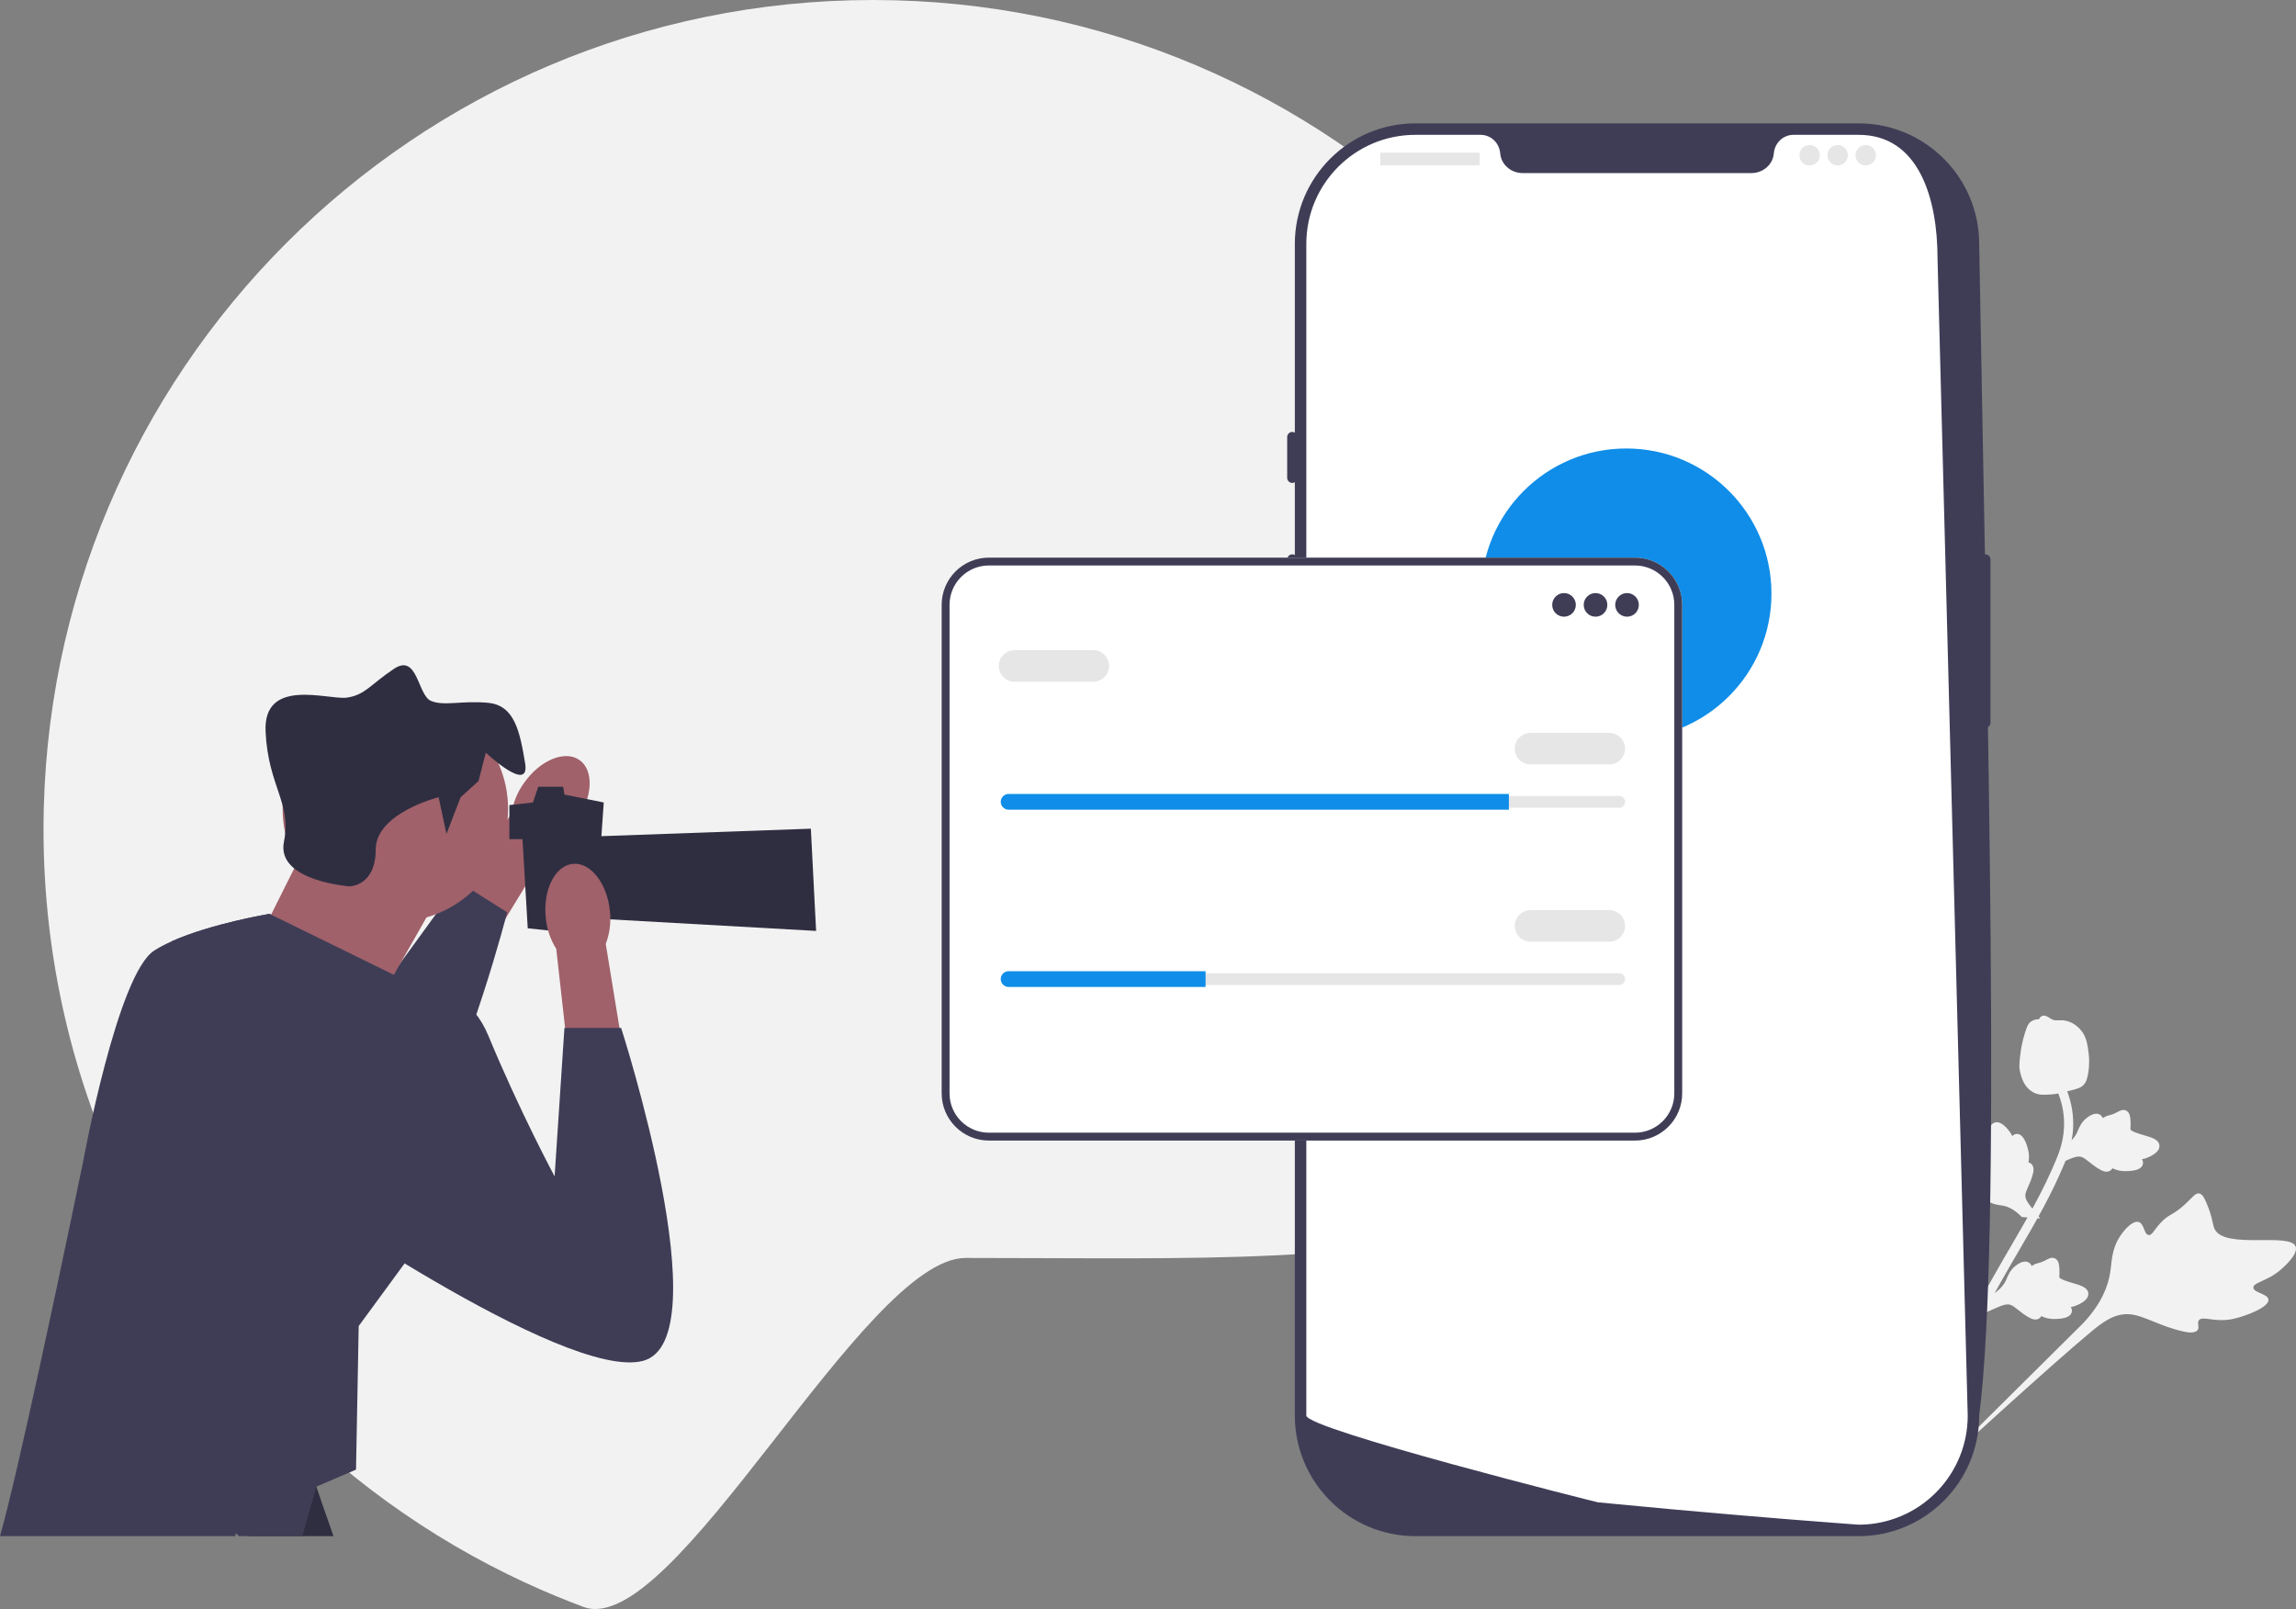 <svg xmlns="http://www.w3.org/2000/svg" width="830.444" height="581.975" viewBox="0 0 830.444 581.975" xmlns:xlink="http://www.w3.org/1999/xlink"><rect x="0" y="0" width="830.444" height="581.975" fill="#808080" stroke="none"/><path d="M615.74,300c0,165.69-100.828,155-266.518,155-36.83,0-105.582,138.36-138.172,126.22h-.01c-1.2-.44-2.39-.9-3.58-1.37-.34-.12-.68-.25-1.01-.39-1.87-.72-3.73-1.47-5.58-2.24-3.81-1.58-7.58-3.24-11.3-4.96-1.93-.9-3.85-1.81-5.75-2.75-17.64-8.65-34.31-18.99-49.8-30.8-7.8-5.94-15.31-12.27-22.48-18.93-5.94-5.52-11.65-11.27-17.11-17.25-1.72-1.87-3.4-3.76-5.06-5.67-.68-.77-1.34-1.54-1.99-2.31-4.71-5.51-9.21-11.2-13.51-17.05-1.39-1.89-2.76-3.8-4.11-5.73-9.17-13.1-17.32-26.98-24.34-41.5-19.02-39.4-29.68-83.59-29.68-130.27C15.74,134.31,150.05,0,315.74,0s300,134.31,300,300Z" fill="#f2f2f2"/><g><path d="M820.473,470.081c-.189-2.169-5.389-2.445-5.448-4.36-.059-1.908,5.083-2.298,9.937-6.505,.875-.759,6.391-5.54,5.354-8.333-1.967-5.294-25.75,1.211-29.327-6.381-.785-1.666-.68-4.188-2.948-9.456-.902-2.095-1.547-3.156-2.564-3.366-1.443-.298-2.374,1.377-5.385,4.102-4.516,4.087-5.593,3.191-8.751,6.666-2.344,2.58-2.981,4.428-4.199,4.262-1.724-.235-1.561-4.089-3.589-4.712-2.07-.636-5.024,2.521-6.731,5.128-3.204,4.891-2.943,9.261-3.623,13.397-.739,4.495-2.934,10.815-9.681,18.012l-62.203,61.714c13.175-12.466,50.191-46.205,64.767-58.348,4.208-3.505,8.66-6.973,14.167-6.537,5.303,.419,10.945,4.405,19.679,6.284,1.02,.219,3.867,.794,4.904-.544,.857-1.107-.304-2.513,.481-3.558,1.053-1.402,3.996-.01,8.462-.063,3.149-.038,5.454-.775,7.436-1.409,.598-.191,9.515-3.105,9.264-5.993l-0-0Z" fill="#f2f2f2"/><path d="M697.717,459.28c-1.119-.533-2.755,1.94-3.712,1.416-.954-.521,.338-3.158-.326-6.754-.12-.649-.875-4.735-2.545-5.032-3.166-.562-6.835,12.988-11.594,12.552-1.044-.095-2.252-.875-5.491-1.281-1.289-.162-1.995-.151-2.392,.287-.562,.622-.009,1.562,.46,3.827,.703,3.396-.048,3.666,.747,6.218,.59,1.895,1.313,2.741,.88,3.291-.613,.778-2.457-.413-3.348,.402-.909,.832-.212,3.193,.574,4.783,1.476,2.984,3.696,4.117,5.53,5.644,1.993,1.66,4.462,4.561,6.047,9.949l12.342,48.336c-2.317-10.063-8.196-37.966-9.95-48.623-.506-3.077-.924-6.262,.879-8.84,1.736-2.482,5.32-4.101,8.762-7.845,.402-.437,1.506-1.669,1.148-2.564-.296-.74-1.321-.576-1.607-1.263-.384-.921,1.148-1.964,2.41-4.171,.89-1.556,1.193-2.901,1.454-4.056,.079-.348,1.222-5.566-.268-6.276l-0,0Z" fill="#f2f2f2"/><path d="M717.6,475.003l2.217-6.333,.527-.308c2.436-1.422,4.151-3.13,5.099-5.079,.151-.31,.286-.627,.423-.95,.545-1.281,1.222-2.874,2.908-4.3,.943-.794,3.35-2.522,5.134-1.307,.483,.322,.76,.748,.924,1.169,.077-.049,.155-.097,.24-.149,1.039-.626,1.701-.789,2.34-.947,.491-.121,.997-.246,1.906-.68,.399-.19,.724-.37,.999-.52,.831-.454,1.879-.968,3.018-.403,1.196,.647,1.351,1.968,1.453,2.843,.184,1.56,.113,2.587,.066,3.269-.018,.249-.036,.529-.024,.625,.116,.77,3.584,1.77,4.887,2.154,2.932,.853,5.469,1.591,5.613,3.768,.105,1.558-1.189,2.929-3.953,4.183-.861,.39-1.681,.606-2.385,.747,.305,.461,.5,1.037,.359,1.727h0c-.335,1.632-2.289,2.49-5.809,2.555-.875,.018-2.051,.039-3.489-.37-.677-.193-1.252-.438-1.741-.655-.144,.274-.355,.544-.674,.773-.937,.675-2.182,.612-3.693-.244-1.674-.916-2.931-1.924-4.041-2.812-.969-.773-1.806-1.437-2.567-1.742-1.42-.547-2.999,.04-4.917,.865l-4.82,2.122-0-0Z" fill="#f2f2f2"/><path d="M737.929,440.728l-6.688-.538-.431-.431c-1.993-1.996-4.081-3.221-6.206-3.644-.338-.067-.679-.117-1.027-.168-1.378-.202-3.09-.453-4.897-1.722-1.007-.71-3.29-2.6-2.567-4.634,.189-.549,.531-.925,.897-1.19-.067-.062-.133-.126-.205-.194-.869-.846-1.195-1.446-1.509-2.023-.242-.444-.491-.902-1.141-1.671-.285-.337-.541-.607-.756-.834-.65-.689-1.413-1.572-1.155-2.817,.322-1.321,1.561-1.806,2.381-2.127,1.463-.574,2.474-.766,3.145-.893,.245-.046,.521-.099,.61-.136,.716-.307,.803-3.916,.844-5.274,.081-3.052,.151-5.694,2.221-6.386,1.48-.496,3.135,.407,5.049,2.763,.595,.734,1.013,1.473,1.327,2.117,.369-.412,.876-.746,1.579-.785h0c1.664-.09,2.989,1.582,3.944,4.971,.24,.842,.558,1.975,.527,3.469-.015,.704-.106,1.322-.192,1.85,.301,.07,.616,.205,.918,.456,.89,.735,1.145,1.956,.701,3.634-.461,1.852-1.118,3.323-1.695,4.622-.502,1.134-.932,2.112-1.034,2.925-.169,1.512,.8,2.891,2.084,4.537l3.276,4.124-0-0Z" fill="#f2f2f2"/><path d="M743.321,421.524l2.217-6.333,.527-.308c2.436-1.422,4.151-3.13,5.099-5.079,.151-.31,.286-.627,.423-.95,.545-1.281,1.222-2.874,2.908-4.3,.943-.794,3.35-2.522,5.134-1.307,.483,.322,.76,.748,.924,1.169,.077-.049,.155-.097,.24-.149,1.039-.626,1.701-.789,2.34-.947,.491-.121,.997-.246,1.906-.68,.399-.19,.724-.37,.999-.52,.831-.454,1.879-.968,3.018-.403,1.196,.647,1.351,1.968,1.453,2.843,.184,1.56,.113,2.587,.066,3.269-.018,.249-.036,.529-.024,.625,.116,.77,3.584,1.77,4.887,2.154,2.932,.853,5.469,1.591,5.613,3.768,.105,1.558-1.189,2.929-3.953,4.183-.861,.39-1.681,.606-2.385,.747,.305,.461,.5,1.037,.359,1.727h0c-.335,1.632-2.289,2.49-5.809,2.555-.875,.018-2.051,.039-3.489-.37-.677-.193-1.252-.438-1.741-.655-.144,.274-.355,.544-.674,.773-.937,.675-2.182,.612-3.693-.244-1.674-.916-2.931-1.924-4.041-2.812-.969-.773-1.806-1.437-2.567-1.742-1.42-.547-2.999,.04-4.917,.865l-4.82,2.122-0-0Z" fill="#f2f2f2"/><path d="M693.371,541.119l-.88-1.395,.394-1.6-.394,1.6-1.549-.538c.042-.148,.113-.499,.229-1.048,.635-3.003,2.564-12.143,7.086-25.823,3.157-9.55,6.941-19.108,11.249-28.415,4.315-9.321,8.123-16.118,11.183-21.58,2.308-4.12,4.576-8.01,6.787-11.798,5.904-10.122,11.48-19.683,16.184-30.976,1.051-2.52,3.237-7.767,2.867-14.648-.215-3.991-1.255-7.942-3.093-11.741l2.97-1.437c2.027,4.197,3.176,8.573,3.415,13.004,.411,7.629-1.971,13.346-3.115,16.093-4.787,11.491-10.418,21.145-16.38,31.364-2.201,3.775-4.46,7.647-6.759,11.751-3.032,5.412-6.806,12.15-11.066,21.351-4.258,9.195-7.995,18.637-11.114,28.066-4.464,13.508-6.363,22.512-6.988,25.47-.334,1.579-.404,1.91-1.027,2.3l0-0Z" fill="#f2f2f2"/><path d="M735.715,395.258c-.122-.059-.244-.121-.364-.19-2.465-1.353-4.079-3.995-4.801-7.85-.336-1.812-.103-3.583,.363-7.114,.071-.545,.464-3.293,1.583-6.795,.731-2.289,1.2-3.167,2.006-3.755,.896-.655,1.955-.903,3.013-.905,.099-.302,.27-.581,.538-.82,1.102-.995,2.37-.185,3.061,.243,.346,.224,.777,.506,1.285,.718,.799,.338,1.33,.307,2.132,.265,.768-.041,1.724-.093,2.955,.217,2.433,.602,3.984,2.12,4.496,2.619,2.698,2.616,3.081,5.876,3.524,9.651,.086,.756,.325,3.472-.239,6.766-.407,2.377-.938,3.265-1.45,3.869-1.048,1.243-2.302,1.64-5.356,2.379-3.192,.776-4.793,1.164-6.055,1.261-2.934,.221-4.777,.361-6.692-.56l-0,0Z" fill="#f2f2f2"/></g><g><path d="M672.251,555.627h-160.312c-24.045,0-43.607-19.562-43.607-43.607V88.228c0-24.045,19.562-43.607,43.607-43.607h160.312c24.044,0,43.606,19.562,43.606,43.607,2.984,170.182,8.073,360.758,0,423.792,0,24.045-19.562,43.607-43.606,43.607Z" fill="#3f3d56"/><path d="M718.093,200.506c-1.017,0-1.845,.827-1.845,1.845v59.033c0,1.017,.827,1.845,1.845,1.845s1.845-.827,1.845-1.845v-59.033c0-1.017-.827-1.845-1.845-1.845Z" fill="#3f3d56"/><path d="M700.787,93.549l10.92,418.464c0,20.929-16.289,38.049-36.886,39.377h-.009c-.304,.018-.609,.037-.922,.046-.544,.028-1.088,.037-1.642,.037,0,0-2.029-.148-5.737-.424-3.745-.277-9.196-.692-15.994-1.236-2.038-.157-4.188-.332-6.457-.517-4.52-.369-9.482-.775-14.804-1.236-2.121-.175-4.317-.369-6.558-.563-11.456-.987-24.287-2.14-37.818-3.45-2.288-.212-4.593-.434-6.918-.664-.609-.065-105.477-26.427-105.477-31.371V88.228c0-21.796,17.664-39.46,39.46-39.46h23.558c3.763,0,6.789,2.933,7.112,6.687,.028,.249,.055,.498,.101,.747,.683,3.773,4.142,6.401,7.979,6.401h82.805c3.837,0,7.296-2.629,7.979-6.401,.046-.249,.074-.498,.102-.747,.323-3.754,3.348-6.687,7.112-6.687h23.558c21.796,0,28.54,22.984,28.54,44.78Z" fill="#fff"/><path d="M467.409,156.231c-1.017,0-1.845,.827-1.845,1.845v14.758c0,1.017,.827,1.845,1.845,1.845s1.845-.827,1.845-1.845v-14.758c0-1.017-.827-1.845-1.845-1.845Z" fill="#3f3d56"/><path d="M467.409,200.506c-1.017,0-1.845,.827-1.845,1.845v28.594c0,1.017,.827,1.845,1.845,1.845s1.845-.827,1.845-1.845v-28.594c0-1.017-.827-1.845-1.845-1.845Z" fill="#3f3d56"/><path d="M467.409,241.091c-1.017,0-1.845,.827-1.845,1.845v28.594c0,1.017,.827,1.845,1.845,1.845s1.845-.827,1.845-1.845v-28.594c0-1.017-.827-1.845-1.845-1.845Z" fill="#3f3d56"/><rect x="499.232" y="55.229" width="35.973" height="4.612" rx=".31" ry=".31" fill="#e6e6e6"/><circle cx="654.518" cy="56.151" r="3.69" fill="#e6e6e6"/><circle cx="664.665" cy="56.151" r="3.69" fill="#e6e6e6"/><circle cx="674.811" cy="56.151" r="3.69" fill="#e6e6e6"/></g><circle cx="588.222" cy="214.714" r="52.499" fill="#0f8de8"/><g><path d="M591.369,412.543h-233.716c-9.409,0-17.063-7.655-17.063-17.063V218.752c0-9.408,7.654-17.063,17.063-17.063h233.716c9.409,0,17.063,7.655,17.063,17.063v176.728c0,9.408-7.654,17.063-17.063,17.063Z" fill="#fff"/><path d="M591.369,412.543h-233.716c-9.409,0-17.063-7.655-17.063-17.063V218.752c0-9.408,7.654-17.063,17.063-17.063h233.716c9.409,0,17.063,7.655,17.063,17.063v176.728c0,9.408-7.654,17.063-17.063,17.063Zm-233.716-208.005c-7.837,0-14.213,6.376-14.213,14.213v176.728c0,7.837,6.376,14.213,14.213,14.213h233.716c7.837,0,14.213-6.376,14.213-14.213V218.752c0-7.837-6.376-14.213-14.213-14.213h-233.716Z" fill="#3f3d56"/><circle cx="565.691" cy="218.785" r="4.274" fill="#3f3d56"/><circle cx="577.089" cy="218.785" r="4.274" fill="#3f3d56"/><circle cx="588.486" cy="218.785" r="4.274" fill="#3f3d56"/><path d="M364.81,287.883c-1.178,0-2.137,.959-2.137,2.137,0,.575,.222,1.106,.625,1.498,.406,.416,.938,.639,1.512,.639h220.827c1.178,0,2.137-.959,2.137-2.137,0-.575-.222-1.106-.625-1.498-.406-.416-.938-.639-1.512-.639h-220.827Z" fill="#e6e6e6"/><path d="M545.746,287.17v5.699h-180.936c-.784,0-1.496-.313-2.009-.841-.527-.513-.841-1.225-.841-2.009,0-1.567,1.282-2.849,2.849-2.849h180.936Z" fill="#0f8de8"/><path d="M582.075,276.485h-28.494c-3.142,0-5.699-2.556-5.699-5.699s2.557-5.699,5.699-5.699h28.494c3.142,0,5.699,2.556,5.699,5.699s-2.557,5.699-5.699,5.699Z" fill="#e6e6e6"/><path d="M395.441,246.567h-28.494c-3.142,0-5.699-2.556-5.699-5.699s2.557-5.699,5.699-5.699h28.494c3.142,0,5.699,2.556,5.699,5.699s-2.557,5.699-5.699,5.699Z" fill="#e6e6e6"/><path d="M364.81,351.994c-1.178,0-2.137,.959-2.137,2.137,0,.575,.222,1.106,.625,1.498,.406,.416,.938,.639,1.512,.639h220.827c1.178,0,2.137-.959,2.137-2.137,0-.575-.222-1.106-.625-1.498-.406-.416-.938-.639-1.512-.639h-220.827Z" fill="#e6e6e6"/><path d="M436.044,351.281v5.699h-71.234c-.784,0-1.496-.313-2.009-.841-.527-.513-.841-1.225-.841-2.009,0-1.567,1.282-2.849,2.849-2.849h71.234Z" fill="#0f8de8"/><path d="M582.075,340.596h-28.494c-3.142,0-5.699-2.556-5.699-5.699s2.557-5.699,5.699-5.699h28.494c3.142,0,5.699,2.556,5.699,5.699s-2.557,5.699-5.699,5.699Z" fill="#e6e6e6"/></g><g><g><path id="uuid-93d248a9-a94b-48d4-94d7-f43ba05ca98d-255" d="M208.615,296.604c5.815-8.286,6.254-18.002,.98-21.702-5.274-3.7-14.261,.018-20.077,8.307-2.369,3.279-3.918,7.078-4.517,11.079l-24.195,35.418,16.863,11,22.062-36.084c3.56-1.925,6.606-4.675,8.885-8.019Z" fill="#a0616a"/><path d="M62.199,340.421c16.081,34.391,44.517,89.66,63.718,95.643,6.618,2.067,13.313-2.731,19.675-11.274,18.423-24.7,34.097-80.738,37.273-92.58,.389-1.441,.588-2.228,.588-2.228l-15.958-10.07-1.384-.872-24.198,33.272-7.453,10.24s.351-5.101,1.176-13.313l-38.155-18.689s-20.955,3.489-35.282,9.87Z" fill="#3f3d56"/></g><circle cx="142.994" cy="292.623" r="40.772" fill="#a0616a"/><path d="M120.63,555.627h-30.59c-2.28-2.36-4.53-4.76-6.74-7.18-2.28-2.48-4.5-4.98-6.7-7.51,20-4.13,36.52-7,36.52-7,0,0,.45,1.35,1.29,3.78,1.27,3.74,3.42,10.01,6.22,17.91Z" fill="#2f2e41"/><polygon points="155.794 329.128 139.56 357.689 93.214 340.506 111.23 304.475 155.794 329.128" fill="#a0616a"/><polygon points="184.24 291.201 192.773 290.253 194.67 284.564 203.692 284.564 204.151 287.408 218.374 290.253 215.518 331.082 208.892 337.662 190.877 335.765 188.981 303.527 184.24 303.527 184.24 291.201" fill="#2f2e41"/><polygon points="213.633 302.579 293.281 299.734 295.177 336.714 210.789 331.973 213.633 302.579" fill="#2f2e41"/><path d="M158.639,288.356l2.845,13.275,5.118-13.275,6.479-5.857,2.626-10.262s16.119,15.171,14.223,3.793c-1.896-11.378-3.793-20.86-13.275-21.808-9.482-.948-16.119,1.344-20.86-.75s-4.741-17.265-13.275-11.576c-8.534,5.689-10.43,9.482-17.067,10.43s-30.342-7.585-29.394,12.326,9.482,25.601,6.637,39.824c-2.845,14.223,23.705,16.119,23.705,16.119,0,0,9.482,0,9.482-13.275s22.756-18.964,22.756-18.964Z" fill="#2f2e41"/><path d="M146.34,456.967v.01l-16.6,22.65-.24,13-.73,38.94-14.36,6.15-5.06,17.91h-22.91c-1.21-1.39-1.43-1.03-1.24,0H0c3.26-11.38,9.07-37.02,14.73-63,7.87-36.14,15.43-72.95,15.43-72.95,0,0,12.33-67.32,25.6-75.85,1.88-1.22,4.07-2.34,6.44-3.4,3.58-1.6,7.58-3.01,11.55-4.24,2.05-.63,4.09-1.21,6.08-1.74,1.32-.35,2.62-.68,3.86-.99,.63-.15,1.24-.3,1.84-.44,1.2-.29,2.35-.55,3.42-.78,.39-.09,.77-.17,1.14-.25,.28-.06,.55-.11,.82-.17,.31-.07,.61-.13,.9-.19,.29-.06,.58-.12,.85-.17,.31-.06,.61-.12,.9-.18,.29-.06,.56-.11,.82-.16s.51-.1,.74-.14c.23-.04,.44-.08,.64-.12,.3-.06,.57-.11,.79-.15,.15-.02,.28-.05,.4-.07,.35-.06,.53-.09,.53-.09l.56,.28h.01l37.59,18.42,6.26,3.07h.01l.55,.26,1.48,.73,.12,5.36,1.53,66.12,.75,32.18Z" fill="#3f3d56"/><path id="uuid-b31af06e-cfe4-4dea-b567-d6fb9c146d99-256" d="M220.599,329.547c-.999-10.073-7.006-17.723-13.417-17.086-6.411,.637-10.796,9.318-9.795,19.395,.344,4.031,1.649,7.92,3.805,11.343l4.771,42.627,19.956-2.665-6.822-41.74c1.442-3.781,1.957-7.853,1.502-11.874Z" fill="#a0616a"/><path d="M135.882,361.366s29.394-14.223,40.772,13.275c11.378,27.497,23.942,50.847,23.942,50.847l3.556-53.692h20.505s36.386,112.834,7.94,120.419-129.901-63.528-129.901-63.528l33.186-67.321Z" fill="#3f3d56"/></g></svg>